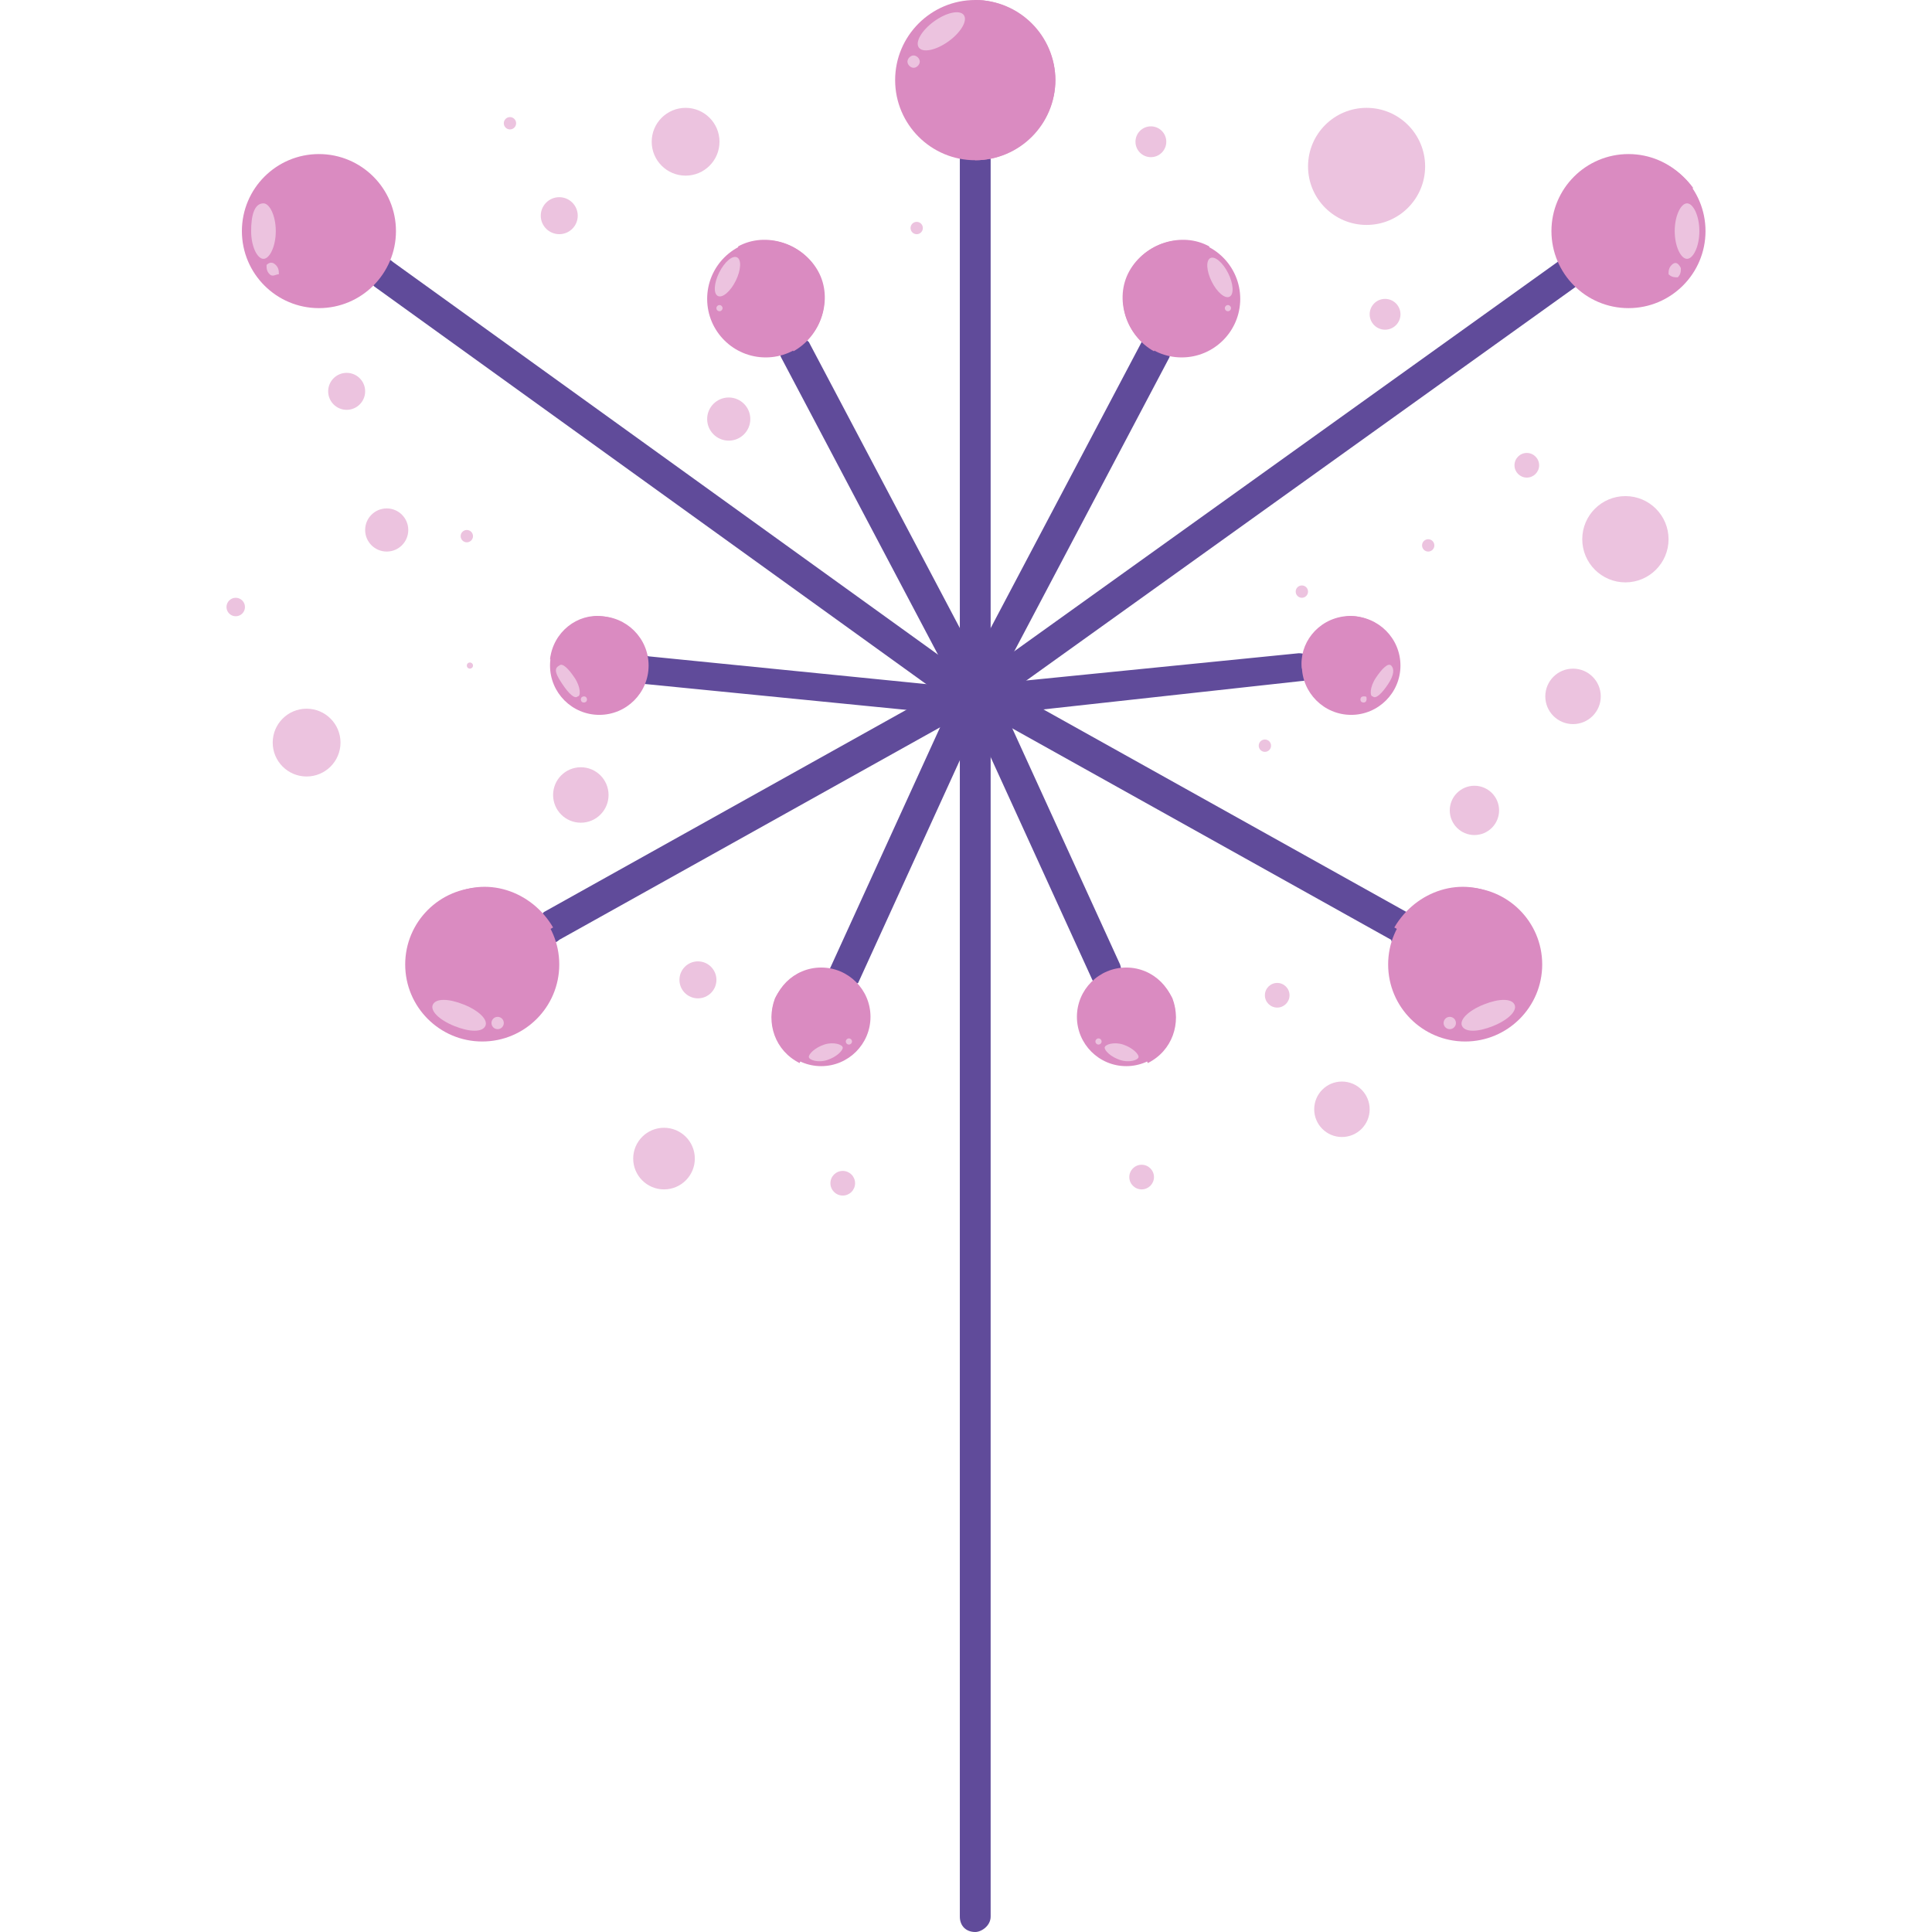 <svg width="78" height="78" viewBox="0 0 78 78" fill="none" xmlns="http://www.w3.org/2000/svg">
<path d="M39.373 78C39 78 38.751 77.751 38.751 77.378V6.469C38.751 6.095 39 5.847 39.373 5.847C39.746 5.847 39.995 6.095 39.995 6.469V77.378C39.995 77.751 39.622 78 39.373 78Z" fill="#604B9A"/>
<path d="M39.373 6.469C41.16 6.469 42.608 5.021 42.608 3.234C42.608 1.448 41.16 0 39.373 0C37.587 0 36.139 1.448 36.139 3.234C36.139 5.021 37.587 6.469 39.373 6.469Z" fill="#DA8BC1"/>
<path d="M39.373 0C41.115 0 42.608 1.493 42.608 3.234C42.608 4.976 41.115 6.469 39.373 6.469" fill="#DA8BC1"/>
<path d="M38.912 0.609C38.752 0.386 38.215 0.499 37.713 0.861C37.212 1.223 36.936 1.697 37.096 1.92C37.257 2.143 37.794 2.03 38.296 1.668C38.797 1.306 39.073 0.832 38.912 0.609Z" fill="#ECC3DF"/>
<path d="M37.134 2.488C37.134 2.612 37.009 2.737 36.885 2.737C36.761 2.737 36.636 2.612 36.636 2.488C36.636 2.364 36.761 2.239 36.885 2.239C37.009 2.239 37.134 2.364 37.134 2.488Z" fill="#ECC3DF"/>
<path d="M39.125 28.239C38.876 28.239 38.627 28.115 38.627 27.866L31.536 14.431C31.412 14.182 31.536 13.809 31.785 13.56C32.034 13.436 32.407 13.56 32.656 13.809L39.747 27.244C39.871 27.493 39.747 27.866 39.498 28.115C39.373 28.239 39.249 28.239 39.125 28.239Z" fill="#604B9A"/>
<path d="M30.914 14.43C32.219 14.43 33.278 13.372 33.278 12.067C33.278 10.761 32.219 9.703 30.914 9.703C29.608 9.703 28.55 10.761 28.55 12.067C28.55 13.372 29.608 14.43 30.914 14.43Z" fill="#DA8BC1"/>
<path d="M29.794 9.952C30.914 9.33 32.407 9.828 33.029 10.947C33.651 12.067 33.153 13.56 32.034 14.182" fill="#DA8BC1"/>
<path d="M29.756 10.39C29.571 10.298 29.249 10.574 29.035 11.005C28.822 11.435 28.798 11.859 28.983 11.95C29.168 12.042 29.49 11.767 29.704 11.336C29.917 10.905 29.941 10.481 29.756 10.39Z" fill="#ECC3DF"/>
<path d="M29.048 12.565C29.116 12.565 29.172 12.509 29.172 12.44C29.172 12.372 29.116 12.316 29.048 12.316C28.979 12.316 28.923 12.372 28.923 12.44C28.923 12.509 28.979 12.565 29.048 12.565Z" fill="#ECC3DF"/>
<path d="M38.627 28.364C38.503 28.364 38.378 28.364 38.254 28.239L15.115 11.569C14.866 11.32 14.742 10.947 14.991 10.698C15.239 10.45 15.613 10.325 15.861 10.574L39 27.244C39.249 27.493 39.373 27.866 39.125 28.115C39 28.239 38.876 28.364 38.627 28.364Z" fill="#604B9A"/>
<path d="M12.876 12.44C14.593 12.44 15.986 11.048 15.986 9.33C15.986 7.613 14.593 6.22 12.876 6.22C11.158 6.22 9.766 7.613 9.766 9.33C9.766 11.048 11.158 12.44 12.876 12.44Z" fill="#DA8BC1"/>
<path d="M10.388 7.588C11.383 6.22 13.249 5.847 14.617 6.842C15.986 7.837 16.359 9.703 15.364 11.072" fill="#DA8BC1"/>
<path d="M10.636 8.21C10.885 8.21 11.134 8.708 11.134 9.33C11.134 9.952 10.885 10.45 10.636 10.45C10.387 10.45 10.139 9.952 10.139 9.33C10.139 8.708 10.263 8.21 10.636 8.21Z" fill="#ECC3DF"/>
<path d="M11.134 10.698C11.258 10.823 11.258 10.947 11.258 11.072C11.134 11.072 11.009 11.196 10.885 11.072C10.761 10.947 10.761 10.823 10.761 10.698C10.885 10.574 11.009 10.574 11.134 10.698Z" fill="#ECC3DF"/>
<path d="M22.206 38.067C21.957 38.067 21.832 37.943 21.708 37.694C21.584 37.445 21.708 37.072 21.957 36.823L39.124 27.244C39.373 27.12 39.746 27.244 39.995 27.493C40.12 27.742 39.995 28.115 39.746 28.364L22.579 37.943C22.454 38.067 22.33 38.067 22.206 38.067Z" fill="#604B9A"/>
<path d="M19.469 42.048C21.187 42.048 22.579 40.655 22.579 38.938C22.579 37.22 21.187 35.828 19.469 35.828C17.751 35.828 16.359 37.22 16.359 38.938C16.359 40.655 17.751 42.048 19.469 42.048Z" fill="#DA8BC1"/>
<path d="M16.857 40.43C15.986 38.938 16.608 37.072 18.101 36.201C19.593 35.33 21.459 35.952 22.33 37.445" fill="#DA8BC1"/>
<path d="M17.478 40.555C17.603 40.306 18.1 40.306 18.722 40.555C19.345 40.804 19.718 41.177 19.593 41.426C19.469 41.675 18.971 41.675 18.349 41.426C17.727 41.177 17.354 40.804 17.478 40.555Z" fill="#ECC3DF"/>
<path d="M20.091 41.55C20.229 41.55 20.34 41.439 20.34 41.301C20.34 41.164 20.229 41.053 20.091 41.053C19.954 41.053 19.842 41.164 19.842 41.301C19.842 41.439 19.954 41.55 20.091 41.55Z" fill="#ECC3DF"/>
<path d="M38.627 28.861C38.502 28.861 38.502 28.861 38.627 28.861L26.062 27.617C25.689 27.617 25.44 27.244 25.565 26.995C25.565 26.622 25.938 26.373 26.187 26.498L38.627 27.742C39 27.742 39.249 28.115 39.124 28.364C39.124 28.613 38.876 28.861 38.627 28.861Z" fill="#604B9A"/>
<path d="M24.196 28.861C25.295 28.861 26.186 27.97 26.186 26.871C26.186 25.771 25.295 24.88 24.196 24.88C23.097 24.88 22.206 25.771 22.206 26.871C22.206 27.97 23.097 28.861 24.196 28.861Z" fill="#DA8BC1"/>
<path d="M22.206 26.622C22.33 25.502 23.325 24.756 24.32 24.88C25.44 25.005 26.186 26 26.062 26.995" fill="#DA8BC1"/>
<path d="M22.579 26.871C22.703 26.746 22.952 26.995 23.201 27.368C23.45 27.742 23.45 28.115 23.325 28.115C23.201 28.239 22.952 27.99 22.703 27.617C22.455 27.244 22.33 26.995 22.579 26.871Z" fill="#ECC3DF"/>
<path d="M23.574 28.115C23.698 28.115 23.698 28.239 23.698 28.239C23.698 28.364 23.574 28.363 23.574 28.363C23.45 28.363 23.45 28.239 23.45 28.239C23.45 28.115 23.574 28.115 23.574 28.115Z" fill="#ECC3DF"/>
<path d="M34.024 39.933C33.9 39.933 33.9 39.933 33.775 39.933C33.402 39.808 33.278 39.435 33.526 39.062L38.751 27.617C38.876 27.244 39.249 27.119 39.622 27.368C39.995 27.493 40.12 27.866 39.871 28.239L34.646 39.684C34.397 39.808 34.148 39.933 34.024 39.933Z" fill="#604B9A"/>
<path d="M33.153 43.043C34.252 43.043 35.144 42.152 35.144 41.052C35.144 39.953 34.252 39.062 33.153 39.062C32.054 39.062 31.163 39.953 31.163 41.052C31.163 42.152 32.054 43.043 33.153 43.043Z" fill="#DA8BC1"/>
<path d="M32.282 42.919C31.287 42.421 30.914 41.301 31.287 40.306C31.785 39.311 32.904 38.938 33.899 39.311" fill="#DA8BC1"/>
<path d="M32.655 42.67C32.655 42.545 32.904 42.297 33.277 42.172C33.651 42.048 34.024 42.172 34.024 42.297C34.024 42.421 33.775 42.67 33.402 42.794C33.029 42.919 32.655 42.794 32.655 42.67Z" fill="#ECC3DF"/>
<path d="M34.272 42.172C34.341 42.172 34.397 42.116 34.397 42.048C34.397 41.979 34.341 41.923 34.272 41.923C34.204 41.923 34.148 41.979 34.148 42.048C34.148 42.116 34.204 42.172 34.272 42.172Z" fill="#ECC3DF"/>
<path d="M39.498 28.239C39.373 28.239 39.249 28.239 39.249 28.115C39 27.991 38.876 27.617 39 27.244L46.091 13.809C46.215 13.56 46.589 13.436 46.962 13.56C47.211 13.684 47.335 14.058 47.211 14.431L40.12 27.866C39.995 28.115 39.746 28.239 39.498 28.239Z" fill="#604B9A"/>
<path d="M47.708 14.43C49.014 14.43 50.072 13.372 50.072 12.067C50.072 10.761 49.014 9.703 47.708 9.703C46.403 9.703 45.345 10.761 45.345 12.067C45.345 13.372 46.403 14.43 47.708 14.43Z" fill="#DA8BC1"/>
<path d="M48.828 9.952C47.708 9.33 46.215 9.828 45.593 10.947C44.971 12.067 45.469 13.56 46.588 14.182" fill="#DA8BC1"/>
<path d="M48.866 10.419C48.681 10.511 48.704 10.934 48.918 11.365C49.131 11.796 49.454 12.072 49.639 11.98C49.823 11.889 49.8 11.465 49.587 11.034C49.373 10.603 49.05 10.328 48.866 10.419Z" fill="#ECC3DF"/>
<path d="M49.574 12.565C49.643 12.565 49.699 12.509 49.699 12.44C49.699 12.372 49.643 12.316 49.574 12.316C49.505 12.316 49.45 12.372 49.45 12.44C49.45 12.509 49.505 12.565 49.574 12.565Z" fill="#ECC3DF"/>
<path d="M39.995 28.364C39.746 28.364 39.622 28.239 39.497 28.115C39.249 27.866 39.373 27.493 39.622 27.244L62.885 10.574C63.134 10.325 63.507 10.45 63.756 10.698C64.005 10.947 63.88 11.32 63.631 11.569L40.368 28.239C40.244 28.364 40.119 28.364 39.995 28.364Z" fill="#604B9A"/>
<path d="M65.746 12.44C67.464 12.44 68.856 11.048 68.856 9.33C68.856 7.613 67.464 6.22 65.746 6.22C64.029 6.22 62.636 7.613 62.636 9.33C62.636 11.048 64.029 12.44 65.746 12.44Z" fill="#DA8BC1"/>
<path d="M68.359 7.588C67.363 6.22 65.497 5.847 64.129 6.842C62.761 7.837 62.387 9.703 63.383 11.072" fill="#DA8BC1"/>
<path d="M68.11 8.21C67.862 8.21 67.613 8.708 67.613 9.33C67.613 9.952 67.862 10.45 68.11 10.45C68.359 10.45 68.608 9.952 68.608 9.33C68.608 8.708 68.359 8.21 68.11 8.21Z" fill="#ECC3DF"/>
<path d="M67.488 10.698C67.364 10.823 67.364 10.947 67.364 11.072C67.488 11.196 67.613 11.196 67.737 11.196C67.861 11.072 67.861 10.947 67.861 10.823C67.737 10.574 67.613 10.574 67.488 10.698Z" fill="#ECC3DF"/>
<path d="M56.416 38.067C56.292 38.067 56.167 38.067 56.167 37.943L39 28.364C38.751 28.239 38.627 27.866 38.751 27.493C38.875 27.244 39.249 27.12 39.622 27.244L56.789 36.823C57.038 36.947 57.162 37.321 57.038 37.694C56.914 37.943 56.665 38.067 56.416 38.067Z" fill="#604B9A"/>
<path d="M59.153 42.048C60.871 42.048 62.263 40.655 62.263 38.938C62.263 37.22 60.871 35.828 59.153 35.828C57.435 35.828 56.043 37.22 56.043 38.938C56.043 40.655 57.435 42.048 59.153 42.048Z" fill="#DA8BC1"/>
<path d="M61.766 40.43C62.636 38.938 62.014 37.072 60.522 36.201C59.029 35.33 57.163 35.952 56.292 37.445" fill="#DA8BC1"/>
<path d="M61.144 40.555C61.019 40.306 60.522 40.306 59.9 40.555C59.278 40.804 58.904 41.177 59.029 41.426C59.153 41.675 59.651 41.675 60.273 41.426C60.895 41.177 61.268 40.804 61.144 40.555Z" fill="#ECC3DF"/>
<path d="M58.531 41.55C58.668 41.55 58.78 41.439 58.78 41.301C58.78 41.164 58.668 41.053 58.531 41.053C58.394 41.053 58.282 41.164 58.282 41.301C58.282 41.439 58.394 41.55 58.531 41.55Z" fill="#ECC3DF"/>
<path d="M40.12 28.861C39.746 28.861 39.498 28.612 39.498 28.239C39.498 27.866 39.746 27.617 39.995 27.617L52.435 26.373C52.809 26.373 53.057 26.622 53.057 26.871C53.057 27.244 52.809 27.493 52.56 27.493L40.12 28.861Z" fill="#604B9A"/>
<path d="M54.55 28.861C55.649 28.861 56.54 27.97 56.54 26.871C56.54 25.771 55.649 24.88 54.55 24.88C53.451 24.88 52.56 25.771 52.56 26.871C52.56 27.97 53.451 28.861 54.55 28.861Z" fill="#DA8BC1"/>
<path d="M56.416 26.622C56.292 25.502 55.297 24.756 54.301 24.88C53.182 25.005 52.435 26 52.56 26.995" fill="#DA8BC1"/>
<path d="M56.167 26.871C56.043 26.746 55.794 26.995 55.545 27.368C55.297 27.742 55.297 28.115 55.421 28.115C55.545 28.239 55.794 27.99 56.043 27.617C56.292 27.244 56.292 26.995 56.167 26.871Z" fill="#ECC3DF"/>
<path d="M55.048 28.115C54.923 28.115 54.923 28.239 54.923 28.239C54.923 28.364 55.048 28.363 55.048 28.363C55.172 28.363 55.172 28.239 55.172 28.239C55.172 28.115 55.172 28.115 55.048 28.115Z" fill="#ECC3DF"/>
<path d="M44.722 39.933C44.474 39.933 44.225 39.809 44.1 39.56L38.876 28.115C38.751 27.742 38.876 27.493 39.124 27.244C39.498 27.12 39.746 27.244 39.995 27.493L45.22 38.938C45.344 39.311 45.22 39.56 44.971 39.809C44.847 39.933 44.722 39.933 44.722 39.933Z" fill="#604B9A"/>
<path d="M45.469 43.043C46.568 43.043 47.459 42.152 47.459 41.052C47.459 39.953 46.568 39.062 45.469 39.062C44.37 39.062 43.478 39.953 43.478 41.052C43.478 42.152 44.37 43.043 45.469 43.043Z" fill="#DA8BC1"/>
<path d="M46.34 42.919C47.335 42.421 47.708 41.301 47.335 40.306C46.837 39.311 45.718 38.938 44.723 39.311" fill="#DA8BC1"/>
<path d="M45.967 42.67C45.967 42.545 45.718 42.297 45.345 42.172C44.971 42.048 44.598 42.172 44.598 42.297C44.598 42.421 44.847 42.67 45.22 42.794C45.593 42.919 45.967 42.794 45.967 42.67Z" fill="#ECC3DF"/>
<path d="M44.349 42.172C44.418 42.172 44.474 42.116 44.474 42.048C44.474 41.979 44.418 41.923 44.349 41.923C44.281 41.923 44.225 41.979 44.225 42.048C44.225 42.116 44.281 42.172 44.349 42.172Z" fill="#ECC3DF"/>
<path d="M15.613 22.268C16.093 22.268 16.483 21.878 16.483 21.397C16.483 20.916 16.093 20.526 15.613 20.526C15.132 20.526 14.742 20.916 14.742 21.397C14.742 21.878 15.132 22.268 15.613 22.268Z" fill="#ECC3DF"/>
<path d="M18.847 21.895C18.984 21.895 19.096 21.783 19.096 21.646C19.096 21.508 18.984 21.397 18.847 21.397C18.709 21.397 18.598 21.508 18.598 21.646C18.598 21.783 18.709 21.895 18.847 21.895Z" fill="#ECC3DF"/>
<path d="M22.579 9.454C22.991 9.454 23.325 9.12 23.325 8.708C23.325 8.296 22.991 7.961 22.579 7.961C22.167 7.961 21.832 8.296 21.832 8.708C21.832 9.12 22.167 9.454 22.579 9.454Z" fill="#ECC3DF"/>
<path d="M27.68 7.091C28.435 7.091 29.048 6.478 29.048 5.722C29.048 4.967 28.435 4.354 27.68 4.354C26.924 4.354 26.311 4.967 26.311 5.722C26.311 6.478 26.924 7.091 27.68 7.091Z" fill="#ECC3DF"/>
<path d="M37.01 9.455C37.147 9.455 37.258 9.343 37.258 9.206C37.258 9.068 37.147 8.957 37.01 8.957C36.872 8.957 36.761 9.068 36.761 9.206C36.761 9.343 36.872 9.455 37.01 9.455Z" fill="#ECC3DF"/>
<path d="M55.172 9.081C56.478 9.081 57.536 8.023 57.536 6.718C57.536 5.412 56.478 4.354 55.172 4.354C53.867 4.354 52.809 5.412 52.809 6.718C52.809 8.023 53.867 9.081 55.172 9.081Z" fill="#ECC3DF"/>
<path d="M55.919 13.311C56.262 13.311 56.541 13.032 56.541 12.689C56.541 12.345 56.262 12.067 55.919 12.067C55.575 12.067 55.297 12.345 55.297 12.689C55.297 13.032 55.575 13.311 55.919 13.311Z" fill="#ECC3DF"/>
<path d="M65.622 23.512C66.584 23.512 67.364 22.732 67.364 21.77C67.364 20.809 66.584 20.029 65.622 20.029C64.66 20.029 63.88 20.809 63.88 21.77C63.88 22.732 64.66 23.512 65.622 23.512Z" fill="#ECC3DF"/>
<path d="M57.66 22.268C57.798 22.268 57.909 22.157 57.909 22.019C57.909 21.882 57.798 21.77 57.66 21.77C57.523 21.77 57.412 21.882 57.412 22.019C57.412 22.157 57.523 22.268 57.66 22.268Z" fill="#ECC3DF"/>
<path d="M52.56 24.134C52.697 24.134 52.809 24.022 52.809 23.885C52.809 23.748 52.697 23.636 52.56 23.636C52.422 23.636 52.311 23.748 52.311 23.885C52.311 24.022 52.422 24.134 52.56 24.134Z" fill="#ECC3DF"/>
<path d="M9.517 24.88C9.723 24.88 9.89 24.713 9.89 24.507C9.89 24.301 9.723 24.134 9.517 24.134C9.311 24.134 9.144 24.301 9.144 24.507C9.144 24.713 9.311 24.88 9.517 24.88Z" fill="#ECC3DF"/>
<path d="M12.378 31.349C13.134 31.349 13.747 30.736 13.747 29.981C13.747 29.225 13.134 28.612 12.378 28.612C11.622 28.612 11.01 29.225 11.01 29.981C11.01 30.736 11.622 31.349 12.378 31.349Z" fill="#ECC3DF"/>
<path d="M18.971 26.995C19.04 26.995 19.096 26.94 19.096 26.871C19.096 26.802 19.04 26.747 18.971 26.747C18.902 26.747 18.847 26.802 18.847 26.871C18.847 26.94 18.902 26.995 18.971 26.995Z" fill="#ECC3DF"/>
<path d="M63.507 29.234C64.126 29.234 64.627 28.733 64.627 28.115C64.627 27.496 64.126 26.995 63.507 26.995C62.889 26.995 62.388 27.496 62.388 28.115C62.388 28.733 62.889 29.234 63.507 29.234Z" fill="#ECC3DF"/>
<path d="M59.526 33.713C60.076 33.713 60.522 33.267 60.522 32.718C60.522 32.168 60.076 31.723 59.526 31.723C58.977 31.723 58.531 32.168 58.531 32.718C58.531 33.267 58.977 33.713 59.526 33.713Z" fill="#ECC3DF"/>
<path d="M51.067 30.354C51.205 30.354 51.316 30.243 51.316 30.105C51.316 29.968 51.205 29.856 51.067 29.856C50.93 29.856 50.818 29.968 50.818 30.105C50.818 30.243 50.93 30.354 51.067 30.354Z" fill="#ECC3DF"/>
<path d="M23.45 33.215C24.068 33.215 24.569 32.714 24.569 32.096C24.569 31.477 24.068 30.976 23.45 30.976C22.831 30.976 22.33 31.477 22.33 32.096C22.33 32.714 22.831 33.215 23.45 33.215Z" fill="#ECC3DF"/>
<path d="M13.995 16.546C14.408 16.546 14.742 16.211 14.742 15.799C14.742 15.387 14.408 15.053 13.995 15.053C13.583 15.053 13.249 15.387 13.249 15.799C13.249 16.211 13.583 16.546 13.995 16.546Z" fill="#ECC3DF"/>
<path d="M26.808 48.019C27.495 48.019 28.052 47.462 28.052 46.775C28.052 46.088 27.495 45.531 26.808 45.531C26.121 45.531 25.564 46.088 25.564 46.775C25.564 47.462 26.121 48.019 26.808 48.019Z" fill="#ECC3DF"/>
<path d="M28.177 40.306C28.589 40.306 28.924 39.972 28.924 39.56C28.924 39.148 28.589 38.813 28.177 38.813C27.765 38.813 27.431 39.148 27.431 39.56C27.431 39.972 27.765 40.306 28.177 40.306Z" fill="#ECC3DF"/>
<path d="M46.091 48.019C46.366 48.019 46.589 47.796 46.589 47.522C46.589 47.247 46.366 47.024 46.091 47.024C45.816 47.024 45.593 47.247 45.593 47.522C45.593 47.796 45.816 48.019 46.091 48.019Z" fill="#ECC3DF"/>
<path d="M51.565 40.679C51.839 40.679 52.062 40.456 52.062 40.182C52.062 39.907 51.839 39.684 51.565 39.684C51.29 39.684 51.067 39.907 51.067 40.182C51.067 40.456 51.29 40.679 51.565 40.679Z" fill="#ECC3DF"/>
<path d="M54.177 45.904C54.796 45.904 55.297 45.403 55.297 44.785C55.297 44.166 54.796 43.665 54.177 43.665C53.559 43.665 53.058 44.166 53.058 44.785C53.058 45.403 53.559 45.904 54.177 45.904Z" fill="#ECC3DF"/>
<path d="M34.024 48.268C34.299 48.268 34.522 48.045 34.522 47.77C34.522 47.495 34.299 47.273 34.024 47.273C33.749 47.273 33.526 47.495 33.526 47.77C33.526 48.045 33.749 48.268 34.024 48.268Z" fill="#ECC3DF"/>
<path d="M61.641 19.282C61.916 19.282 62.139 19.059 62.139 18.785C62.139 18.51 61.916 18.287 61.641 18.287C61.366 18.287 61.144 18.51 61.144 18.785C61.144 19.059 61.366 19.282 61.641 19.282Z" fill="#ECC3DF"/>
<path d="M29.421 17.79C29.902 17.79 30.292 17.4 30.292 16.919C30.292 16.438 29.902 16.048 29.421 16.048C28.94 16.048 28.55 16.438 28.55 16.919C28.55 17.4 28.94 17.79 29.421 17.79Z" fill="#ECC3DF"/>
<path d="M46.464 6.345C46.808 6.345 47.086 6.066 47.086 5.723C47.086 5.379 46.808 5.101 46.464 5.101C46.121 5.101 45.842 5.379 45.842 5.723C45.842 6.066 46.121 6.345 46.464 6.345Z" fill="#ECC3DF"/>
<path d="M20.589 5.225C20.726 5.225 20.837 5.113 20.837 4.976C20.837 4.838 20.726 4.727 20.589 4.727C20.451 4.727 20.34 4.838 20.34 4.976C20.34 5.113 20.451 5.225 20.589 5.225Z" fill="#ECC3DF"/>
</svg>
